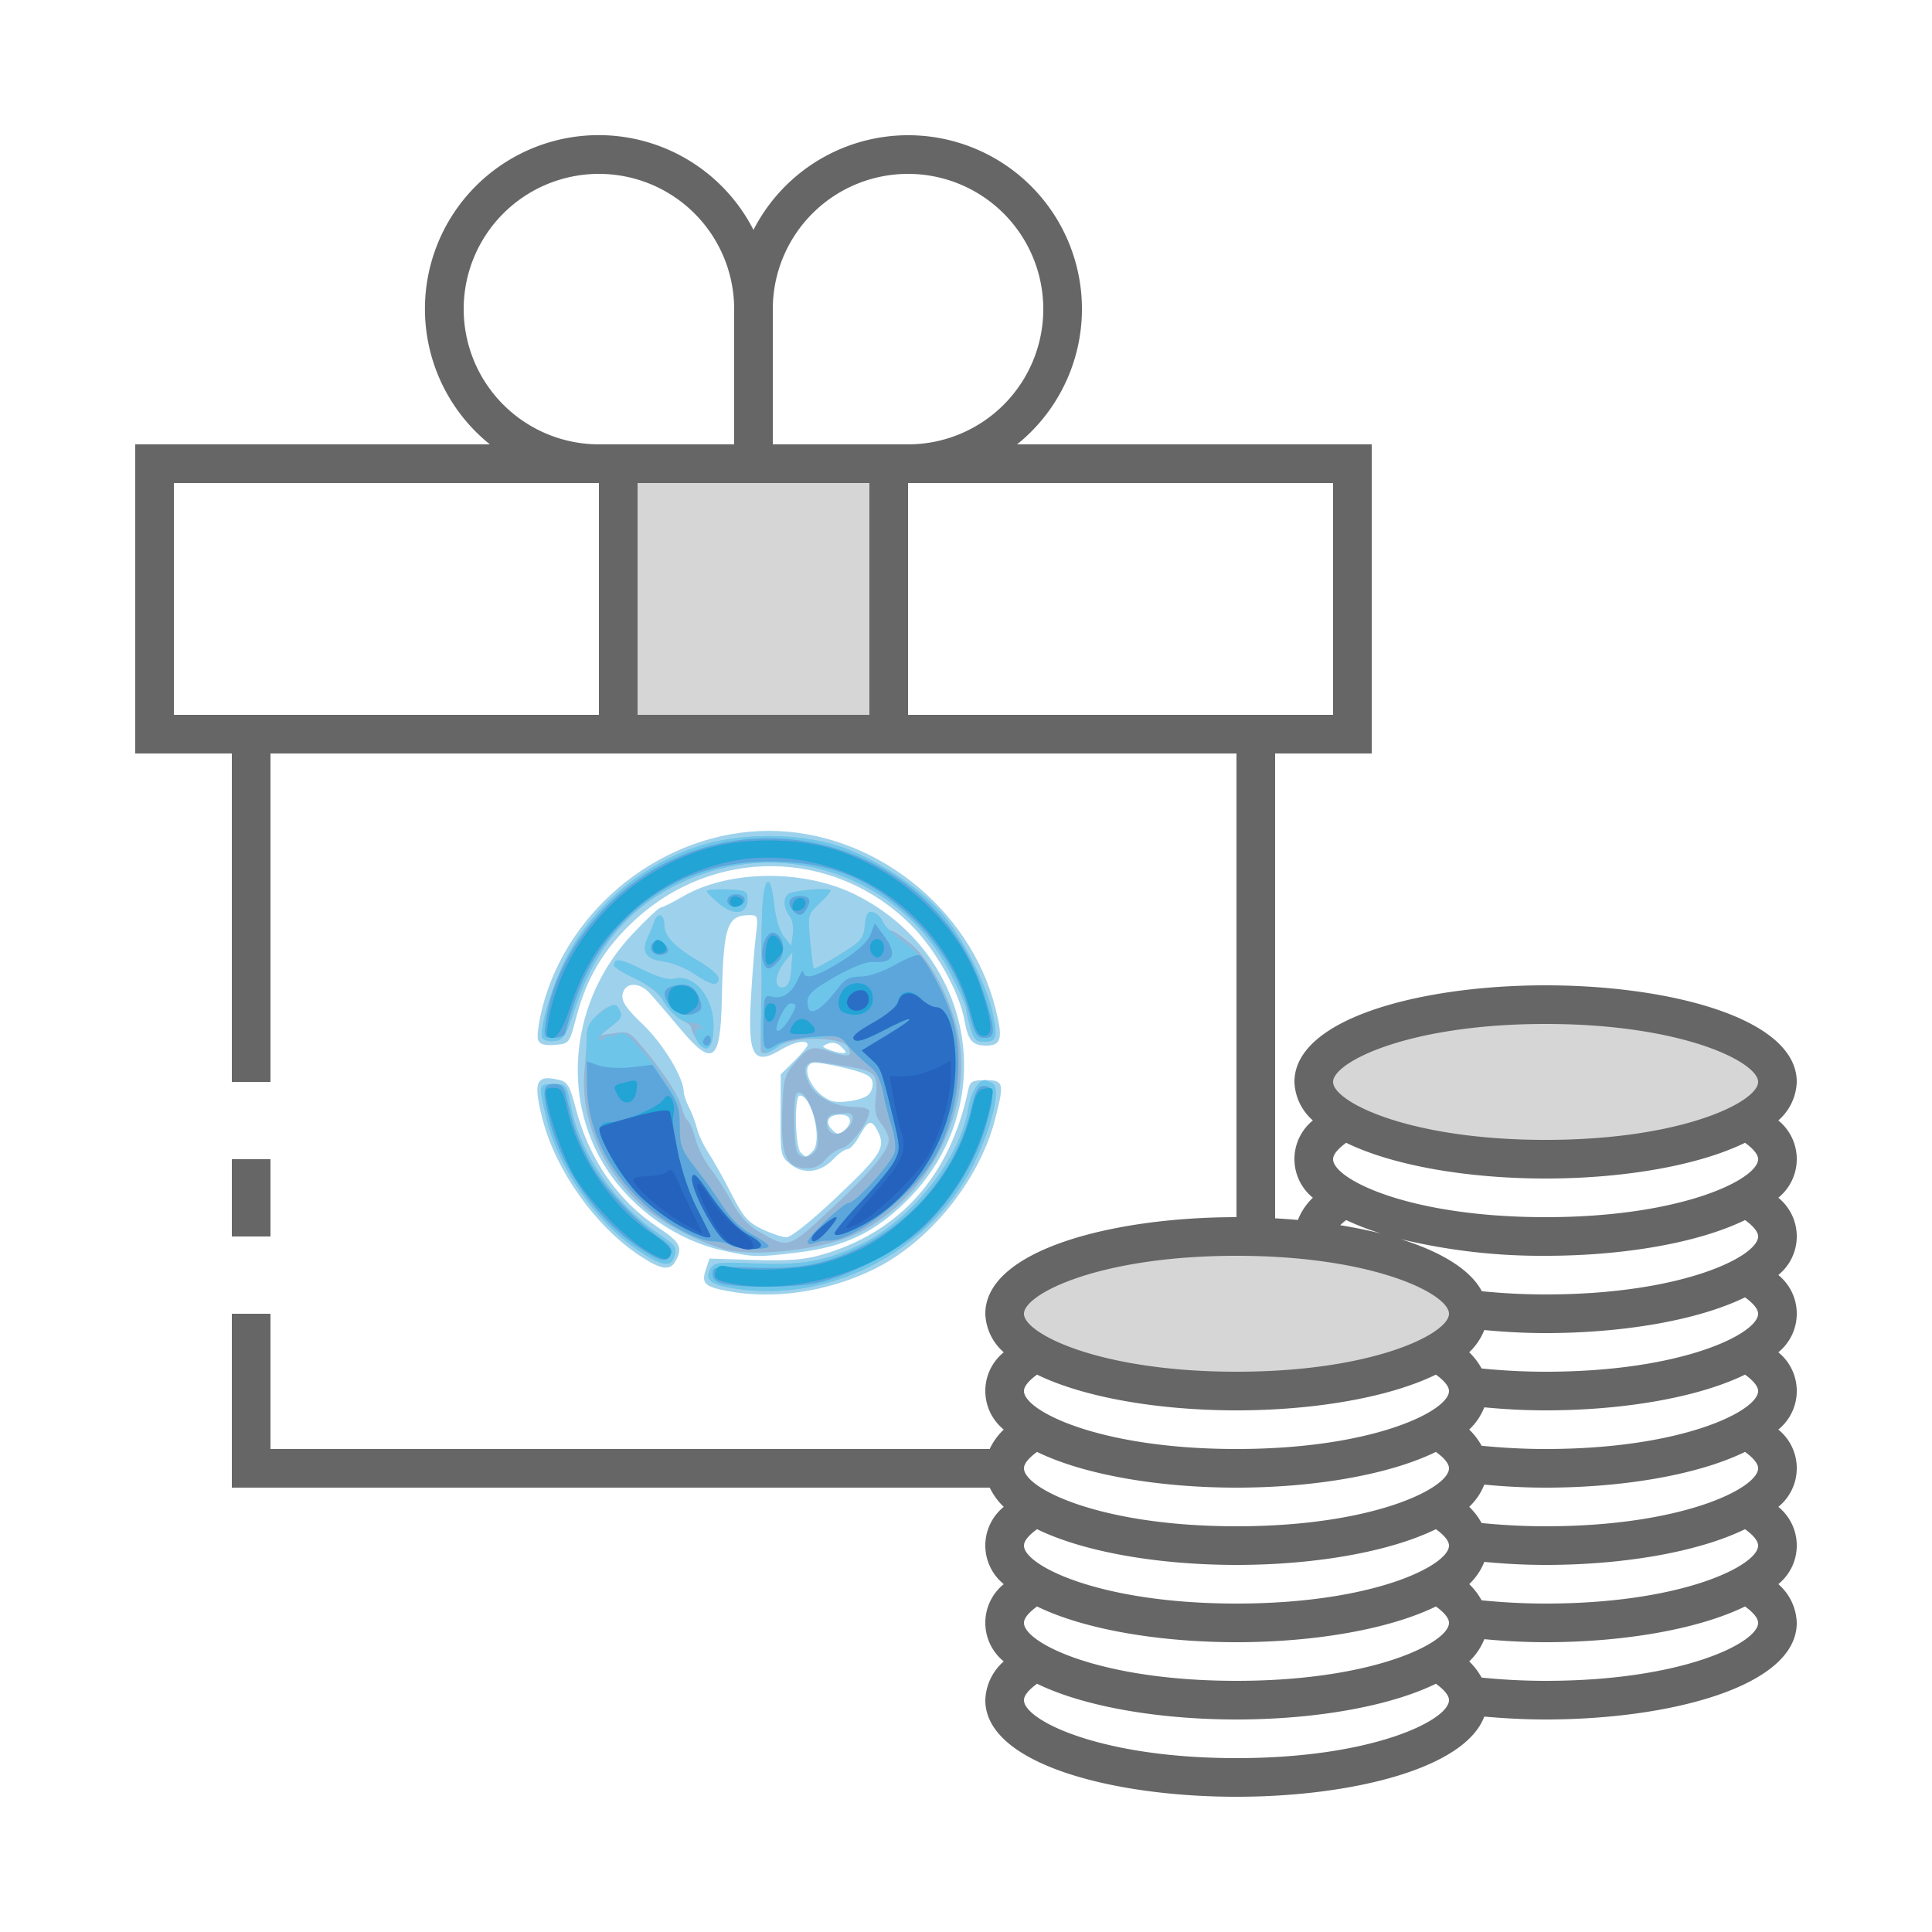 <svg id="ic_staking_on" version="1.1" viewBox="0 0 100 100" xmlns="http://www.w3.org/2000/svg">
 <defs>
  <style type="text/css">.cls-1{fill:#d6d6d6}.cls-2{fill:#666}.cls-3{fill:none}</style>
 </defs>
 <g data-name="Group 9018">
  <g data-name="Group 9016">
   <ellipse class="cls-1" transform="translate(68 52)" cx="12" cy="4" rx="12" ry="4" data-name="Ellipse 613"/>
   <ellipse class="cls-1" transform="translate(52 64)" cx="12" cy="4" rx="12" ry="4" data-name="Ellipse 614"/>
   <path class="cls-1" transform="translate(32 24)" d="M0 0h14v14H0z" data-name="Rectangle 4669"/>
  </g>
  <g data-name="Group 9017">
   <path class="cls-2" transform="translate(12 60)" d="M0 0h2v4H0z" data-name="Rectangle 4670"/>
   <path class="cls-2" d="M92.046 57.994A2.767 2.767 0 0 0 93 56c0-3.283-6.54-5-13-5s-13 1.717-13 5a2.767 2.767 0 0 0 .954 1.994 2.573 2.573 0 0 0 0 4 3.171 3.171 0 0 0-.774 1.151q-.58-.052-1.18-.085V39h5V23H52.644A8.993 8.993 0 1 0 39 11.9 8.994 8.994 0 1 0 25.356 23H7v16h5v17h2V39h50v24c-6.46 0-13 1.717-13 5a2.767 2.767 0 0 0 .954 1.994 2.573 2.573 0 0 0 0 4A3.325 3.325 0 0 0 51.226 75H14v-7h-2v9h39.23a3.369 3.369 0 0 0 .724.994 2.573 2.573 0 0 0 0 4 2.573 2.573 0 0 0 0 4A2.768 2.768 0 0 0 51 88c0 3.283 6.54 5 13 5 5.874 0 11.8-1.424 12.826-4.15 1.042.093 2.106.15 3.174.15 6.46 0 13-1.717 13-5a2.768 2.768 0 0 0-.954-2.006 2.573 2.573 0 0 0 0-4 2.573 2.573 0 0 0 0-4 2.573 2.573 0 0 0 0-4 2.573 2.573 0 0 0 0-4 2.573 2.573 0 0 0 0-4 2.573 2.573 0 0 0 0-4zM31 37H9V25h22zm-7-21a7 7 0 0 1 14 0v7h-7a7.008 7.008 0 0 1-7-7zm21 21H33V25h12zm-5-14v-7a7 7 0 1 1 7 7zm7 14V25h22v12H47zm4 39a2.311 2.311 0 0 0 .061.515A2.2 2.2 0 0 1 51 76zm13 15c-7.117 0-11-1.982-11-3 0-.241.247-.539.678-.849C56.179 88.37 60.1 89 64 89s7.821-.63 10.322-1.849c.431.31.678.608.678.849 0 1.018-3.883 3-11 3zm0-4c-7.117 0-11-1.982-11-3 0-.241.247-.539.678-.849C56.179 84.37 60.1 85 64 85s7.821-.63 10.322-1.849c.431.31.678.608.678.849 0 1.018-3.883 3-11 3zm0-4c-7.117 0-11-1.982-11-3 0-.241.247-.539.678-.849C56.179 80.37 60.1 81 64 81s7.821-.63 10.322-1.849c.431.31.678.608.678.849 0 1.018-3.883 3-11 3zm0-4c-7.117 0-11-1.982-11-3 0-.241.247-.539.678-.849C56.179 76.37 60.1 77 64 77s7.821-.63 10.322-1.849c.431.31.678.608.678.849 0 1.018-3.883 3-11 3zm0-4c-7.117 0-11-1.982-11-3 0-.241.247-.539.678-.849C56.179 72.37 60.1 73 64 73s7.821-.63 10.322-1.849c.431.31.678.608.678.849 0 1.018-3.883 3-11 3zm0-4c-7.117 0-11-1.982-11-3s3.883-3 11-3 11 1.982 11 3-3.883 3-11 3zm16 16c-1.207 0-2.3-.068-3.313-.168a3.446 3.446 0 0 0-.641-.838 3.219 3.219 0 0 0 .781-1.151c1.041.1 2.1.157 3.173.157 3.9 0 7.821-.63 10.322-1.849.431.31.678.608.678.849 0 1.018-3.883 3-11 3zm0-4c-1.207 0-2.3-.068-3.313-.168a3.446 3.446 0 0 0-.641-.838 3.219 3.219 0 0 0 .781-1.151c1.041.1 2.1.157 3.173.157 3.9 0 7.821-.63 10.322-1.849.431.31.678.608.678.849 0 1.018-3.883 3-11 3zm0-4c-1.207 0-2.3-.068-3.313-.168a3.446 3.446 0 0 0-.641-.838 3.219 3.219 0 0 0 .781-1.151c1.041.1 2.1.157 3.173.157 3.9 0 7.821-.63 10.322-1.849.431.31.678.608.678.849 0 1.018-3.883 3-11 3zm0-4c-1.207 0-2.3-.068-3.313-.168a3.446 3.446 0 0 0-.641-.838 3.219 3.219 0 0 0 .781-1.151c1.041.1 2.1.157 3.173.157 3.9 0 7.821-.63 10.322-1.849.431.31.678.608.678.849 0 1.018-3.883 3-11 3zm0-4c-1.207 0-2.3-.068-3.313-.168a3.446 3.446 0 0 0-.641-.838 3.219 3.219 0 0 0 .781-1.151c1.041.1 2.1.157 3.173.157 3.9 0 7.821-.63 10.322-1.849.431.31.678.608.678.849 0 1.018-3.883 3-11 3zm0-4c-1.2 0-2.287-.067-3.3-.166-.621-1.162-2.175-2.062-4.213-2.7A31.139 31.139 0 0 0 80 65c3.9 0 7.821-.63 10.322-1.849.431.31.678.608.678.849 0 1.018-3.883 3-11 3zm-10.632-3.583a2.722 2.722 0 0 1 .31-.266 13.563 13.563 0 0 0 1.826.7 26.483 26.483 0 0 0-2.136-.434zM80 63c-7.117 0-11-1.982-11-3 0-.241.247-.539.678-.849C72.179 60.37 76.1 61 80 61s7.821-.63 10.322-1.849c.431.31.678.608.678.849 0 1.018-3.883 3-11 3zm0-4c-7.117 0-11-1.982-11-3s3.883-3 11-3 11 1.982 11 3-3.883 3-11 3z" data-name="Path 18975"/>
  </g>
 </g>
 <path class="cls-3" d="M0 0h100v100H0z" data-name="Rectangle 4672"/>
 <g stroke-width=".199">
  <path d="m37.729 66.641c-0.984-0.189-1.243-0.441-0.97-0.946 0.191-0.354 0.381-0.379 2.285-0.295 2.45 0.108 3.734-0.125 5.544-1.006 2.621-1.275 5.121-4.46 5.539-7.058 0.127-0.785 0.511-1.431 0.848-1.424 0.075 0.002 0.263 0.083 0.418 0.18 0.43 0.27-0.083 2.354-1.055 4.28-2.281 4.521-7.693 7.213-12.61 6.269zm-4.704-1.926c-2.2-1.48-4.132-4.265-4.744-6.84-0.414-1.743-0.409-1.767 0.367-1.767 0.665 0 0.679 0.019 0.909 1.181 0.487 2.452 2.264 5.023 4.552 6.583 0.9 0.614 0.962 0.718 0.754 1.257-0.185 0.478-0.676 0.368-1.838-0.414zm4.764-0.265c-0.165-0.106-0.551-0.194-0.858-0.196-1.381-0.008-4.003-1.945-5.267-3.892-1.102-1.697-1.376-3.114-1.294-6.681 0.015-0.603 0.148-0.837 0.729-1.277 0.588-0.444 0.744-0.489 0.893-0.255 0.277 0.433 0.235 0.535-0.414 1.01-0.331 0.242-0.601 0.524-0.601 0.626 0 0.102 0.135 0.074 0.3-0.062 0.165-0.136 0.3-0.188 0.3-0.117 0 0.072 0.171 0.04 0.38-0.071 0.322-0.171 0.521-0.037 1.302 0.869 0.507 0.589 0.922 1.133 0.922 1.209 0 0.076 0.225 0.404 0.501 0.728 0.417 0.492 0.501 0.797 0.501 1.831 0 1.157 0.058 1.315 0.851 2.331 0.468 0.6 1.115 1.504 1.436 2.011 0.366 0.577 0.909 1.091 1.452 1.377 0.477 0.251 0.868 0.524 0.868 0.606 0 0.218-1.65 0.177-2.003-0.049zm4.007-0.154c0-0.266 1.847-2.031 2.125-2.031 0.355-1.7e-4 2.252-2.094 2.39-2.637 0.069-0.272-0.008-0.885-0.168-1.362-0.161-0.477-0.358-1.256-0.438-1.732-0.079-0.476-0.315-1.012-0.524-1.192-0.778-0.669-1.09-0.974-1.446-1.408-0.269-0.329-0.48-0.409-0.801-0.305-0.24 0.078-0.804 0.128-1.253 0.113-0.558-0.019-0.986 0.104-1.35 0.388-0.293 0.229-0.619 0.363-0.725 0.299-0.181-0.111-0.257-1.076-0.188-2.391 0.03-0.592 0.026-1.243-0.011-2.383-0.011-0.328 0.004-1.348 0.034-2.267 0.065-2.025 0.436-2.384 0.624-0.603 0.077 0.729 0.28 1.407 0.508 1.694l0.38 0.478 0.089-0.602c0.049-0.331-0.026-0.755-0.172-0.942-0.326-0.425-0.346-0.967-0.042-1.153 0.303-0.186 2.173-0.33 2.173-0.167 0 0.069-0.268 0.374-0.596 0.678-0.579 0.536-0.592 0.59-0.473 1.917 0.068 0.751 0.152 1.399 0.188 1.441 0.034 0.042 0.632-0.275 1.324-0.704 1.145-0.708 1.265-0.847 1.322-1.528 0.048-0.576 0.141-0.734 0.401-0.686 0.186 0.035 0.427 0.264 0.536 0.51 0.109 0.246 0.606 0.723 1.104 1.06 1.577 1.067 2.805 3.792 2.805 6.226 0 2.801-0.925 5.009-2.926 6.986-1.206 1.191-3.029 2.258-3.802 2.224-0.211-0.009-0.542 0.05-0.735 0.13-0.197 0.083-0.351 0.061-0.351-0.049zm-0.838-14.143 0.064-0.886-0.414 0.522c-0.522 0.658-0.558 1.41-0.064 1.317 0.259-0.049 0.367-0.297 0.414-0.952zm-4.729 3.931c-0.315-0.312-0.325-1.03-0.011-0.838 0.143 0.088 0.177 0.054 0.088-0.088-0.079-0.126-0.347-0.229-0.597-0.229-0.467 0-1.103-0.563-1.5-1.326-0.124-0.238-0.721-0.665-1.327-0.949-0.607-0.284-1.103-0.589-1.103-0.677 0-0.407 0.337-0.362 1.451 0.196 0.805 0.403 1.362 0.562 1.683 0.483 1.066-0.265 2.091 1.059 2.018 2.606-0.045 0.96-0.283 1.238-0.702 0.822zm-8.149-0.348c-0.211-0.338 0.441-2.579 1.188-4.083 1.328-2.677 3.969-4.913 6.929-5.868 2.113-0.681 5.08-0.681 7.192 0 1.816 0.586 4.084 2.053 5.324 3.445 1.07 1.201 2.367 3.748 2.683 5.27 0.252 1.214 0.18 1.423-0.487 1.423-0.384 0-0.521-0.149-0.688-0.745-0.115-0.41-0.209-0.846-0.21-0.97-3.78e-4 -0.124-0.359-0.934-0.796-1.799-2.381-4.716-7.953-6.937-12.921-5.15-3.288 1.183-5.361 3.393-6.543 6.973-0.459 1.389-0.591 1.6-1.033 1.653-0.279 0.034-0.566-0.033-0.638-0.149zm7.838-3.339c-0.423-0.288-1.143-0.573-1.6-0.634-0.906-0.12-1.142-0.511-0.774-1.278 0.111-0.231 0.252-0.577 0.314-0.768 0.169-0.524 0.525-0.417 0.525 0.158 0 0.594 0.562 1.174 1.864 1.923 0.518 0.298 0.941 0.678 0.941 0.844 0 0.431-0.386 0.357-1.27-0.244zm1.318-3.612c-0.357-0.295-0.649-0.593-0.649-0.662 0-0.069 0.473-0.107 1.052-0.085 0.963 0.037 1.052 0.081 1.052 0.515 0 0.761-0.685 0.87-1.455 0.233z" fill="#6dc6e9"/>
  <path d="m37.604 66.815c-1.138-0.221-1.31-0.4-1.071-1.107l0.19-0.564 2.309 0.072c1.75 0.054 2.595-0.01 3.489-0.266 4.045-1.158 6.645-4.071 7.583-8.495 0.103-0.485 0.205-0.546 0.913-0.546 0.94 0 0.976 0.152 0.48 2.057-0.822 3.16-3.412 6.347-6.294 7.746-2.405 1.167-5.191 1.572-7.598 1.104zm-4.53-1.845c-2.26-1.509-4.298-4.374-4.983-7.005-0.518-1.992-0.361-2.364 0.873-2.064 0.407 0.099 0.545 0.335 0.819 1.404 0.684 2.671 2.183 4.847 4.298 6.239 1.121 0.738 1.27 1.022 0.898 1.712-0.296 0.548-0.758 0.479-1.905-0.287zm4.375-0.235c-2.403-0.522-4.685-2.12-6.057-4.24-2.404-3.714-1.849-8.757 1.335-12.137 0.719-0.763 1.382-1.387 1.474-1.387 0.092 0 0.599-0.253 1.127-0.561 2.4-1.402 6.317-1.435 9.006-0.075 6.182 3.126 7.464 10.988 2.581 15.829-1.652 1.637-3.209 2.376-5.618 2.664-2.144 0.257-2.25 0.254-3.848-0.093zm5.904-2.819c2.308-2.183 2.525-2.547 2.043-3.438-0.294-0.545-0.478-0.482-0.908 0.311-0.207 0.382-0.489 0.695-0.624 0.695-0.136 0-0.454 0.221-0.707 0.492-0.667 0.713-1.536 0.832-2.214 0.304-0.537-0.418-0.548-0.471-0.541-2.548l0.008-2.121 0.695-0.686c0.382-0.377 0.695-0.757 0.695-0.844 0-0.286-0.689-0.165-1.357 0.239-1.443 0.872-1.753 0.346-1.575-2.672 0.071-1.207 0.186-2.664 0.257-3.238 0.12-0.981 0.101-1.043-0.314-1.043-1.188 0-1.37 0.55-1.45 4.395-0.068 3.23-0.474 3.5-2.184 1.45-0.599-0.718-1.293-1.528-1.544-1.801-0.568-0.619-1.319-0.572-1.413 0.088-0.049 0.341 0.221 0.731 1.054 1.524 1.037 0.988 2.108 2.75 2.116 3.48 0.002 0.164 0.124 0.527 0.271 0.808 0.148 0.28 0.333 0.772 0.412 1.092 0.079 0.32 0.355 0.903 0.612 1.294 0.258 0.391 0.788 1.34 1.179 2.108 0.595 1.172 0.848 1.463 1.572 1.811 0.475 0.228 1.043 0.419 1.264 0.424 0.243 0.005 1.287-0.829 2.657-2.125zm-1.288-2.329c0.521-0.517-0.03-2.884-0.673-2.884-0.285 0-0.245 2.653 0.045 2.939 0.298 0.296 0.272 0.298 0.628-0.055zm1.696-1.136c0.394-0.391 0.274-0.755-0.249-0.755-0.601 0-0.829 0.317-0.505 0.704 0.294 0.351 0.441 0.361 0.754 0.051zm1.169-1.77c0.161-0.132 0.265-0.427 0.232-0.655-0.048-0.335-0.329-0.481-1.462-0.758-0.771-0.189-1.515-0.303-1.653-0.255-0.657 0.232 3.41e-4 1.582 0.952 1.956 0.428 0.168 1.586-0.005 1.931-0.289zm-1.371-2.487c-0.211-0.209-0.459-0.272-0.694-0.177-0.346 0.14-0.344 0.157 0.034 0.311 0.22 0.09 0.533 0.17 0.694 0.177 0.242 0.011 0.236-0.043-0.034-0.311zm-15.71-0.363c-0.067-0.173 0.03-0.915 0.216-1.649 1.328-5.242 6.357-9.177 11.729-9.177 5.371 0 10.401 3.935 11.729 9.177 0.4 1.579 0.311 1.939-0.479 1.939-0.712 0-0.938-0.261-1.121-1.291-0.266-1.5-1.501-3.698-2.798-4.981-4.002-3.959-10.2-4.029-14.336-0.162-1.534 1.435-2.422 2.922-2.958 4.957-0.362 1.373-0.365 1.378-1.111 1.439-0.539 0.044-0.783-0.026-0.87-0.253z" fill="#9ed2ec"/>
  <path d="m37.729 66.641c-0.984-0.189-1.243-0.441-0.97-0.946 0.191-0.354 0.381-0.379 2.285-0.295 2.45 0.108 3.734-0.125 5.544-1.006 2.621-1.275 5.121-4.46 5.539-7.058 0.127-0.785 0.511-1.431 0.848-1.424 0.075 0.002 0.263 0.083 0.418 0.18 0.43 0.27-0.083 2.354-1.055 4.28-2.281 4.521-7.693 7.213-12.61 6.269zm-4.704-1.926c-2.2-1.48-4.132-4.265-4.744-6.84-0.414-1.743-0.409-1.767 0.367-1.767 0.665 0 0.679 0.019 0.909 1.181 0.487 2.452 2.264 5.023 4.552 6.583 0.9 0.614 0.962 0.718 0.754 1.257-0.185 0.478-0.676 0.368-1.838-0.414zm4.263-0.108c-1.471-0.485-3.189-1.417-4.045-2.193-2.109-1.914-3.222-4.53-2.991-7.031 0.069-0.748 0.124-1.6 0.122-1.894-0.004-0.695 1.326-1.795 1.617-1.339 0.27 0.423 0.237 0.513-0.364 0.993l-0.551 0.439 0.744-0.114c0.697-0.106 0.792-0.055 1.509 0.816 1.112 1.353 1.81 2.442 1.964 3.067 0.074 0.301 0.213 0.596 0.308 0.654 0.095 0.058 0.272 0.482 0.394 0.942 0.122 0.46 0.469 1.149 0.771 1.531s0.809 1.171 1.126 1.753c0.392 0.72 0.836 1.205 1.388 1.519 1.56 0.887 1.496 0.907 3.744-1.183 2.099-1.951 2.977-3.009 2.977-3.586 0-0.18-0.175-0.548-0.39-0.818-0.308-0.389-0.366-0.686-0.278-1.428 0.133-1.11-0.04-1.304-1.336-1.51-0.496-0.079-1.182-0.188-1.524-0.244-0.787-0.128-1.004 0.315-0.565 1.156 0.356 0.682 1.342 1.163 2.383 1.163 0.389 0 0.708 0.094 0.708 0.209 0 0.514-0.938 1.797-1.4 1.915-0.274 0.07-0.664 0.336-0.866 0.591-0.223 0.281-0.578 0.462-0.904 0.46-1.145-0.006-1.417-0.6-1.342-2.923 0.053-1.658 0.11-1.889 0.608-2.48 0.772-0.916 0.918-0.965 1.89-0.633 0.947 0.323 1.213 0.241 0.886-0.273-0.327-0.514-2.912-0.528-3.563-0.02-0.495 0.386-0.905 0.485-0.933 0.225-0.008-0.082-0.004-0.73 0.008-1.44 0.04-2.233 0.043-2.665 0.023-3.277-0.011-0.328 0.004-1.348 0.034-2.267 0.065-2.025 0.436-2.384 0.624-0.603 0.077 0.729 0.28 1.407 0.508 1.694l0.379 0.478 0.089-0.602c0.049-0.331-0.026-0.755-0.172-0.942-0.326-0.425-0.346-0.967-0.042-1.153 0.303-0.186 2.173-0.33 2.173-0.167 0 0.069-0.268 0.374-0.596 0.678-0.579 0.536-0.592 0.59-0.473 1.917 0.068 0.751 0.152 1.399 0.188 1.441 0.034 0.042 0.632-0.275 1.324-0.704 1.145-0.708 1.265-0.847 1.322-1.528 0.048-0.576 0.141-0.734 0.401-0.686 0.186 0.035 0.427 0.264 0.536 0.509 0.109 0.245 0.296 0.446 0.415 0.446 0.119 0 0.591 0.318 1.049 0.706 1.099 0.932 2.203 3.151 2.493 5.01 0.603 3.864-1.701 8.206-5.282 9.954-1.796 0.876-5.537 1.285-7.086 0.774zm4.893-5.005c0.509-0.608-0.353-3.385-0.939-3.026-0.199 0.122-0.172 2.748 0.03 3.074 0.196 0.315 0.622 0.292 0.907-0.048zm1.713-1.233c0.351-0.348 0.315-0.784-0.061-0.752-0.129 0.011-0.414 0.033-0.634 0.05-0.244 0.018-0.401 0.172-0.401 0.394 0 0.691 0.553 0.846 1.097 0.308zm-2.936-8.216 0.064-0.886-0.414 0.522c-0.522 0.658-0.558 1.41-0.064 1.317 0.259-0.049 0.367-0.297 0.414-0.952zm-4.853 3.736c-0.175-0.248-0.319-0.545-0.319-0.658 0-0.114-0.203-0.295-0.451-0.403-0.248-0.108-0.669-0.532-0.936-0.943-0.321-0.494-0.847-0.916-1.553-1.247-0.587-0.275-1.067-0.572-1.067-0.66 0-0.407 0.337-0.362 1.451 0.196 0.805 0.403 1.362 0.562 1.683 0.483 1.066-0.265 2.091 1.059 2.018 2.606-0.05 1.053-0.359 1.288-0.826 0.627zm-8.025-0.153c-0.211-0.338 0.441-2.579 1.188-4.083 1.328-2.677 3.969-4.913 6.929-5.868 2.113-0.681 5.08-0.681 7.192 0 1.816 0.586 4.084 2.053 5.324 3.445 1.07 1.201 2.367 3.748 2.683 5.27 0.252 1.214 0.18 1.423-0.487 1.423-0.384 0-0.521-0.149-0.688-0.745-0.115-0.41-0.209-0.846-0.21-0.97-3.78e-4 -0.124-0.359-0.934-0.796-1.799-2.381-4.716-7.953-6.937-12.921-5.15-3.288 1.183-5.361 3.393-6.543 6.973-0.459 1.389-0.591 1.6-1.033 1.653-0.279 0.034-0.566-0.033-0.638-0.149zm7.838-3.339c-0.423-0.288-1.143-0.573-1.6-0.634-0.906-0.12-1.142-0.511-0.774-1.278 0.111-0.231 0.252-0.577 0.314-0.768 0.169-0.524 0.525-0.417 0.525 0.158 0 0.594 0.562 1.174 1.864 1.923 0.518 0.298 0.941 0.678 0.941 0.844 0 0.431-0.386 0.357-1.27-0.244zm1.318-3.612c-0.357-0.295-0.649-0.593-0.649-0.662 0-0.069 0.473-0.107 1.052-0.085 0.963 0.037 1.052 0.081 1.052 0.515 0 0.761-0.685 0.87-1.455 0.233z" fill="#94b6d6"/>
  <path d="m37.729 66.641c-0.984-0.189-1.243-0.441-0.97-0.946 0.191-0.354 0.381-0.379 2.285-0.295 2.45 0.108 3.734-0.125 5.544-1.006 2.621-1.275 5.121-4.46 5.539-7.058 0.127-0.785 0.511-1.431 0.848-1.424 0.075 0.002 0.263 0.083 0.418 0.18 0.43 0.27-0.083 2.354-1.055 4.28-2.281 4.521-7.693 7.213-12.61 6.269zm-4.704-1.926c-2.2-1.48-4.132-4.265-4.744-6.84-0.414-1.743-0.409-1.767 0.367-1.767 0.665 0 0.679 0.019 0.909 1.181 0.487 2.452 2.264 5.023 4.552 6.583 0.9 0.614 0.962 0.718 0.754 1.257-0.185 0.478-0.676 0.368-1.838-0.414zm4.764-0.265c-0.165-0.106-0.551-0.194-0.858-0.196-1.381-0.008-4.003-1.945-5.267-3.892-1.102-1.697-1.376-3.114-1.294-6.681 0.015-0.603 0.148-0.837 0.729-1.277 0.588-0.444 0.744-0.489 0.893-0.255 0.277 0.433 0.235 0.535-0.414 1.01-0.331 0.242-0.601 0.524-0.601 0.626 0 0.102 0.135 0.074 0.3-0.062 0.165-0.136 0.3-0.188 0.3-0.117 0 0.072 0.171 0.04 0.38-0.071 0.322-0.171 0.521-0.037 1.302 0.869 0.507 0.589 0.922 1.133 0.922 1.209 0 0.076 0.225 0.404 0.501 0.728 0.417 0.492 0.501 0.797 0.501 1.831 0 1.157 0.058 1.315 0.851 2.331 0.468 0.6 1.115 1.504 1.436 2.011 0.366 0.577 0.909 1.091 1.452 1.377 0.477 0.251 0.868 0.524 0.868 0.606 0 0.218-1.65 0.177-2.003-0.049zm4.007-0.154c0-0.266 1.847-2.031 2.125-2.031 0.355-1.71e-4 2.252-2.094 2.39-2.637 0.069-0.272-0.008-0.885-0.168-1.362-0.161-0.477-0.358-1.256-0.438-1.732-0.079-0.476-0.315-1.012-0.524-1.192-0.778-0.669-1.09-0.974-1.446-1.408-0.269-0.329-0.48-0.409-0.801-0.305-0.24 0.078-0.804 0.128-1.253 0.113-0.558-0.019-0.986 0.104-1.35 0.388-0.293 0.229-0.619 0.363-0.725 0.299-0.181-0.111-0.257-1.076-0.188-2.391 0.03-0.592 0.026-1.243-0.011-2.383-0.011-0.328 0.004-1.348 0.034-2.267 0.065-2.025 0.436-2.384 0.624-0.603 0.077 0.729 0.28 1.407 0.508 1.694l0.38 0.478 0.089-0.602c0.049-0.331-0.026-0.755-0.172-0.942-0.326-0.425-0.346-0.967-0.042-1.153 0.303-0.186 2.173-0.33 2.173-0.167 0 0.069-0.268 0.374-0.596 0.678-0.579 0.536-0.592 0.59-0.473 1.917 0.068 0.751 0.152 1.399 0.188 1.441 0.034 0.042 0.632-0.275 1.324-0.704 1.145-0.708 1.265-0.847 1.322-1.528 0.048-0.576 0.141-0.734 0.401-0.686 0.186 0.035 0.427 0.264 0.536 0.51 0.109 0.246 0.606 0.723 1.104 1.06 1.577 1.067 2.805 3.792 2.805 6.226 0 2.801-0.925 5.009-2.926 6.986-1.206 1.191-3.029 2.258-3.802 2.224-0.211-0.009-0.542 0.05-0.735 0.13-0.197 0.083-0.351 0.061-0.351-0.049zm-0.838-14.143 0.064-0.886-0.414 0.522c-0.522 0.658-0.558 1.41-0.064 1.317 0.259-0.049 0.367-0.297 0.414-0.952zm-4.729 3.931c-0.315-0.312-0.325-1.03-0.011-0.838 0.143 0.088 0.177 0.054 0.088-0.088-0.079-0.126-0.347-0.229-0.597-0.229-0.467 0-1.103-0.563-1.5-1.326-0.124-0.238-0.721-0.665-1.327-0.949-0.607-0.284-1.103-0.589-1.103-0.677 0-0.407 0.337-0.362 1.451 0.196 0.805 0.403 1.362 0.562 1.683 0.483 1.066-0.265 2.091 1.059 2.018 2.606-0.045 0.96-0.283 1.238-0.702 0.822zm-8.149-0.348c-0.211-0.338 0.441-2.579 1.188-4.083 1.328-2.677 3.969-4.913 6.929-5.868 2.113-0.681 5.08-0.681 7.192 0 1.816 0.586 4.084 2.053 5.324 3.445 1.07 1.201 2.367 3.748 2.683 5.27 0.252 1.214 0.18 1.423-0.487 1.423-0.384 0-0.521-0.149-0.688-0.745-0.115-0.41-0.209-0.846-0.21-0.97-3.78e-4 -0.124-0.359-0.934-0.796-1.799-2.381-4.716-7.953-6.937-12.921-5.15-3.288 1.183-5.361 3.393-6.543 6.973-0.459 1.389-0.591 1.6-1.033 1.653-0.279 0.034-0.566-0.033-0.638-0.149zm7.838-3.339c-0.423-0.288-1.143-0.573-1.6-0.634-0.906-0.12-1.142-0.511-0.774-1.278 0.111-0.231 0.252-0.577 0.314-0.768 0.169-0.524 0.525-0.417 0.525 0.158 0 0.594 0.562 1.174 1.864 1.923 0.518 0.298 0.941 0.678 0.941 0.844 0 0.431-0.386 0.357-1.27-0.244zm1.318-3.612c-0.357-0.295-0.649-0.593-0.649-0.662 0-0.069 0.473-0.107 1.052-0.085 0.963 0.037 1.052 0.081 1.052 0.515 0 0.761-0.685 0.87-1.455 0.233z" fill="#6dc6e9"/>
  <path d="m37.489 66.46c-0.423-0.09-0.601-0.244-0.601-0.523 0-0.374 0.113-0.391 2.112-0.324 1.5 0.051 2.48-0.022 3.383-0.251 3.869-0.983 7.017-4.168 7.891-7.984 0.212-0.927 0.348-1.172 0.65-1.172 0.559 0 0.574 0.517 0.063 2.222-0.561 1.873-1.933 4.009-3.398 5.293-1.247 1.092-3.804 2.38-5.352 2.696-1.13 0.23-3.75 0.254-4.748 0.042zm-4.432-1.897c-2.109-1.408-3.91-3.95-4.588-6.478-0.432-1.609-0.394-1.977 0.201-1.977 0.379 0 0.527 0.13 0.621 0.546 0.38 1.673 0.586 2.258 1.221 3.46 0.665 1.261 2.313 3.034 3.762 4.049 0.405 0.283 0.543 0.511 0.453 0.745-0.189 0.489-0.524 0.419-1.67-0.345zm4.732-0.113c-0.165-0.106-0.551-0.194-0.858-0.196-0.814-0.004-2.454-0.894-3.606-1.956-1.92-1.77-2.948-3.937-2.948-6.216v-1.145l0.618 0.214c0.35 0.121 1.086 0.159 1.697 0.088l1.079-0.126 0.707 1.041c0.6 0.883 0.707 1.21 0.707 2.151 0 1.002 0.082 1.216 0.851 2.2 0.468 0.6 1.115 1.504 1.436 2.011 0.366 0.577 0.909 1.091 1.452 1.377 0.477 0.251 0.868 0.524 0.868 0.606 0 0.218-1.65 0.177-2.003-0.049zm4.007-0.154c0-0.266 1.847-2.031 2.125-2.031 0.355-1.7e-4 2.252-2.094 2.39-2.637 0.069-0.272-0.008-0.885-0.168-1.362-0.161-0.477-0.358-1.256-0.438-1.732-0.079-0.476-0.315-1.012-0.524-1.192-0.768-0.661-1.088-0.971-1.411-1.368-0.291-0.358-0.492-0.394-1.703-0.305-0.755 0.055-1.572 0.224-1.816 0.376-0.693 0.43-0.759 0.352-0.741-0.867 0.023-1.645 0.039-1.696 0.455-1.588 0.535 0.139 1.025-0.195 1.341-0.914 0.151-0.344 0.278-0.514 0.282-0.377 0.015 0.447 0.687 0.258 1.982-0.556 0.825-0.519 1.349-1.002 1.491-1.375l0.219-0.575 0.462 0.621c0.728 0.978 0.531 1.458-0.564 1.375-0.321-0.024-1.107 0.286-1.959 0.773-1.144 0.654-1.423 0.907-1.423 1.293 0 0.856 0.626 0.561 1.622-0.762 0.314-0.417 0.579-0.546 1.123-0.546 0.428 0 1.141-0.243 1.786-0.609 0.591-0.335 1.156-0.558 1.258-0.496 0.329 0.202 1.243 1.893 1.638 3.033 0.726 2.092 0.409 5.099-0.768 7.293-1.065 1.986-4.223 4.506-5.573 4.447-0.211-0.009-0.542 0.05-0.735 0.13-0.197 0.083-0.351 0.061-0.351-0.049zm-0.945-11.546c0.417-0.699 0.426-0.813 0.063-0.813-0.218 0-0.721 0.921-0.721 1.321 0 0.261 0.371-0.025 0.658-0.507zm-4.464 1.184c0-0.103 0.09-0.242 0.2-0.31 0.11-0.068 0.2 0.017 0.2 0.187 0 0.17-0.09 0.31-0.2 0.31-0.11 0-0.2-0.084-0.2-0.187zm-8.12-1.154c0.468-3.162 2.919-6.414 6.072-8.057 6.42-3.345 14.395-0.132 16.576 6.677 0.628 1.96 0.634 2.324 0.04 2.324-0.396 0-0.503-0.179-0.81-1.359-0.47-1.808-1.571-3.604-3.049-4.97-2.165-2.002-4.262-2.807-7.31-2.807-3.565 0-6.588 1.555-8.632 4.441-0.837 1.182-1.34 2.359-1.901 4.447-0.038 0.137-0.305 0.248-0.597 0.248-0.518 0-0.527-0.021-0.39-0.943zm6.428-0.69c-0.441-0.624-0.388-0.922 0.189-1.066 0.692-0.172 1.073 0.014 1.313 0.642 0.153 0.401 0.14 0.576-0.053 0.697-0.473 0.298-1.133 0.173-1.449-0.273zm4.79-2.397c-0.166-0.656 0.219-1.553 0.604-1.407 0.493 0.188 0.605 1.025 0.198 1.472-0.463 0.507-0.66 0.491-0.801-0.065zm-5.673-0.39c-0.338-0.335 0.13-0.826 0.498-0.523 0.151 0.124 0.274 0.294 0.274 0.378 0 0.269-0.544 0.371-0.772 0.145zm7.19-2.225c-0.295-0.353-0.11-0.704 0.372-0.704 0.509 0 0.638 0.196 0.408 0.622-0.241 0.446-0.456 0.469-0.78 0.082zm-3.32-0.318c-0.079-0.128-0.03-0.303 0.113-0.39 0.332-0.203 0.835-0.015 0.737 0.277-0.106 0.315-0.677 0.391-0.85 0.113z" fill="#5ca6dc"/>
  <path d="m37.938 66.444c-0.896-0.172-1.038-0.286-0.878-0.7 0.09-0.231 0.263-0.275 0.676-0.17 1.029 0.261 3.731 0.145 4.954-0.214 1.856-0.544 2.996-1.205 4.492-2.604 1.557-1.456 2.667-3.317 3.094-5.188 0.219-0.961 0.345-1.174 0.721-1.229 0.417-0.06 0.444-0.01 0.322 0.596-0.611 3.024-2.202 5.605-4.548 7.379-2.306 1.744-6.091 2.656-8.832 2.129zm-4.563-1.764c-1.124-0.715-2.964-2.634-3.648-3.806-0.535-0.916-1.209-2.774-1.423-3.923-0.108-0.577-0.071-0.645 0.344-0.645 0.402 0 0.498 0.154 0.72 1.142 0.555 2.471 2.377 5.115 4.436 6.438 0.573 0.368 0.971 0.764 0.938 0.932-0.096 0.49-0.431 0.456-1.367-0.139zm4.15-0.437c-0.62-0.483-1.806-2.782-1.703-3.301 0.055-0.279 0.234-0.129 0.749 0.627 0.894 1.312 1.597 2.058 2.27 2.406 0.303 0.157 0.551 0.372 0.551 0.479 0 0.353-1.338 0.202-1.867-0.211zm4.516-0.224c0.043-0.127 0.383-0.462 0.757-0.745 0.694-0.525 0.663-0.272-0.065 0.529-0.433 0.477-0.821 0.598-0.692 0.216zm-6.856-0.575c-1.524-0.831-2.913-2.243-3.637-3.698-0.632-1.269-0.623-1.653 0.041-1.653 0.631 0 2.411-0.742 2.71-1.13 0.237-0.306 0.305-0.317 0.468-0.071 0.105 0.159 0.146 0.516 0.09 0.794-0.162 0.812 0.47 3.376 1.178 4.776 0.359 0.71 0.683 1.358 0.719 1.44 0.139 0.309-0.506 0.121-1.569-0.459zm8.014 0.402c0-0.116 0.621-0.862 1.379-1.656 0.759-0.794 1.53-1.733 1.713-2.085 0.316-0.607 0.311-0.732-0.091-2.369-0.608-2.47-0.597-2.442-1.123-2.925l-0.479-0.44 1.353-0.819c1.623-0.982 1.448-1.092-0.29-0.182-0.873 0.457-1.305 0.588-1.454 0.441-0.149-0.147 0.142-0.407 0.978-0.873 0.778-0.434 1.23-0.825 1.308-1.131 0.146-0.578 0.719-0.611 1.212-0.07 0.2 0.218 0.526 0.397 0.725 0.397 0.839 0 1.283 2.319 0.881 4.61-0.55 3.138-2.654 5.885-5.363 7.002-0.47 0.194-0.751 0.23-0.751 0.098zm-11.222-7.147c-0.272-0.503-0.262-0.517 0.47-0.699 0.532-0.132 0.562-0.106 0.5 0.429-0.081 0.704-0.651 0.862-0.97 0.27zm-3.643-3.079c-0.066-0.065 0.008-0.667 0.167-1.337 0.907-3.853 4.037-7.121 7.986-8.338 1.93-0.595 4.676-0.596 6.611-2e-3 3.559 1.092 6.609 3.971 7.692 7.261 0.578 1.755 0.618 2.421 0.144 2.421-0.291 0-0.441-0.251-0.654-1.092-1.21-4.778-5.572-8.143-10.555-8.143-2.549 0-5.244 1.099-7.179 2.929-1.512 1.43-2.348 2.744-2.996 4.71-0.474 1.436-0.861 1.943-1.215 1.591zm12.66-0.491c0.243-0.45 0.607-0.51 0.962-0.159 0.404 0.4 0.273 0.556-0.468 0.556-0.646 0-0.689-0.035-0.494-0.397zm-1.402-0.679c0-0.334 0.11-0.513 0.314-0.513 0.209 0 0.293 0.145 0.251 0.431-0.094 0.636-0.565 0.704-0.565 0.082zm-4.658-0.132c-0.471-0.272-0.456-1.116 0.023-1.266 0.877-0.276 1.618 0.708 0.916 1.217-0.429 0.311-0.48 0.313-0.938 0.049zm8.715 0.083c-0.4-0.16-0.29-1.01 0.173-1.332 0.543-0.377 1.256-0.137 1.345 0.453 0.119 0.79-0.64 1.23-1.518 0.879zm-4.019-3.18c0.073-0.85 0.437-1.067 0.766-0.458 0.186 0.345 0.164 0.498-0.118 0.807-0.52 0.57-0.717 0.464-0.648-0.349zm5.438 0.021c-0.167-0.431 0.257-0.837 0.56-0.536 0.256 0.254 0.098 0.848-0.227 0.848-0.117 0-0.267-0.14-0.333-0.311zm-11.286-0.174c0-0.157 0.08-0.335 0.178-0.395 0.221-0.135 0.67 0.371 0.488 0.551-0.238 0.236-0.666 0.136-0.666-0.156zm7.247-2.228c0.084-0.435 0.667-0.496 0.667-0.07 0 0.162-0.166 0.327-0.369 0.366-0.268 0.051-0.349-0.03-0.298-0.295zm-3.24-0.167c0-0.205 0.131-0.302 0.351-0.26 0.422 0.081 0.396 0.433-0.04 0.523-0.181 0.037-0.311-0.072-0.311-0.263z" fill="#22a4d5"/>
  <path d="m37.525 64.243c-0.62-0.483-1.806-2.782-1.703-3.301 0.055-0.279 0.234-0.129 0.749 0.627 0.894 1.312 1.597 2.058 2.27 2.406 0.303 0.157 0.551 0.372 0.551 0.479 0 0.353-1.338 0.202-1.867-0.211zm4.516-0.224c0.043-0.127 0.383-0.462 0.757-0.745 0.694-0.525 0.663-0.272-0.065 0.529-0.433 0.477-0.821 0.598-0.692 0.216zm-6.856-0.575c-0.606-0.33-1.535-1.022-2.064-1.536-0.951-0.924-2.329-3.299-2.066-3.56 0.075-0.074 0.905-0.332 1.846-0.574 1.216-0.312 1.729-0.372 1.776-0.209 0.038 0.127 0.207 0.984 0.378 1.906 0.181 0.972 0.589 2.223 0.972 2.979 0.363 0.717 0.69 1.37 0.727 1.452 0.139 0.309-0.506 0.121-1.569-0.459zm8.014 0.402c0-0.116 0.621-0.862 1.379-1.656 0.759-0.794 1.53-1.733 1.713-2.085 0.316-0.607 0.311-0.732-0.091-2.369-0.608-2.47-0.597-2.442-1.123-2.925l-0.479-0.44 1.353-0.819c1.623-0.982 1.448-1.092-0.29-0.182-0.873 0.457-1.305 0.588-1.454 0.441-0.149-0.147 0.142-0.407 0.976-0.872 0.653-0.364 1.231-0.828 1.285-1.03 0.153-0.58 0.703-0.669 1.21-0.196 0.249 0.232 0.602 0.422 0.784 0.422 0.808 0 1.243 2.362 0.849 4.61-0.55 3.138-2.654 5.885-5.363 7.002-0.47 0.194-0.751 0.23-0.751 0.098zm0.668-11.825c-0.156-0.405 0.429-0.906 0.865-0.741 0.16 0.061 0.264 0.301 0.231 0.533-0.077 0.538-0.907 0.695-1.096 0.208z" fill="#2a6fc5"/>
  <path d="m37.86 64.415c-0.237-0.114-0.659-0.623-0.939-1.133-1.075-1.958-1.121-2.775-0.064-1.115 0.314 0.492 0.964 1.175 1.446 1.518 1.135 0.808 0.815 1.333-0.444 0.729zm-2.574-1.137c-1.044-0.596-2.504-1.887-2.504-2.215 0-0.104 0.342-0.189 0.761-0.189 0.419 0 0.867-0.105 0.997-0.234 0.181-0.179 0.312-0.052 0.564 0.546 0.18 0.429 0.545 1.204 0.809 1.723 0.265 0.519 0.457 0.943 0.428 0.942-0.03-1e-3 -0.504-0.259-1.055-0.574zm8.514 0.262c0-0.069 0.63-0.832 1.399-1.697 1.546-1.736 1.766-2.245 1.433-3.32-0.124-0.4-0.303-1.196-0.4-1.77l-0.175-1.043h0.782c0.43 0 1.139-0.181 1.575-0.401l0.793-0.401v0.849c0 1.221-0.67 3.368-1.361 4.362-0.742 1.067-2.56 2.784-3.408 3.219-0.352 0.18-0.639 0.272-0.639 0.203z" fill="#2462bd"/>
 </g>
</svg>
